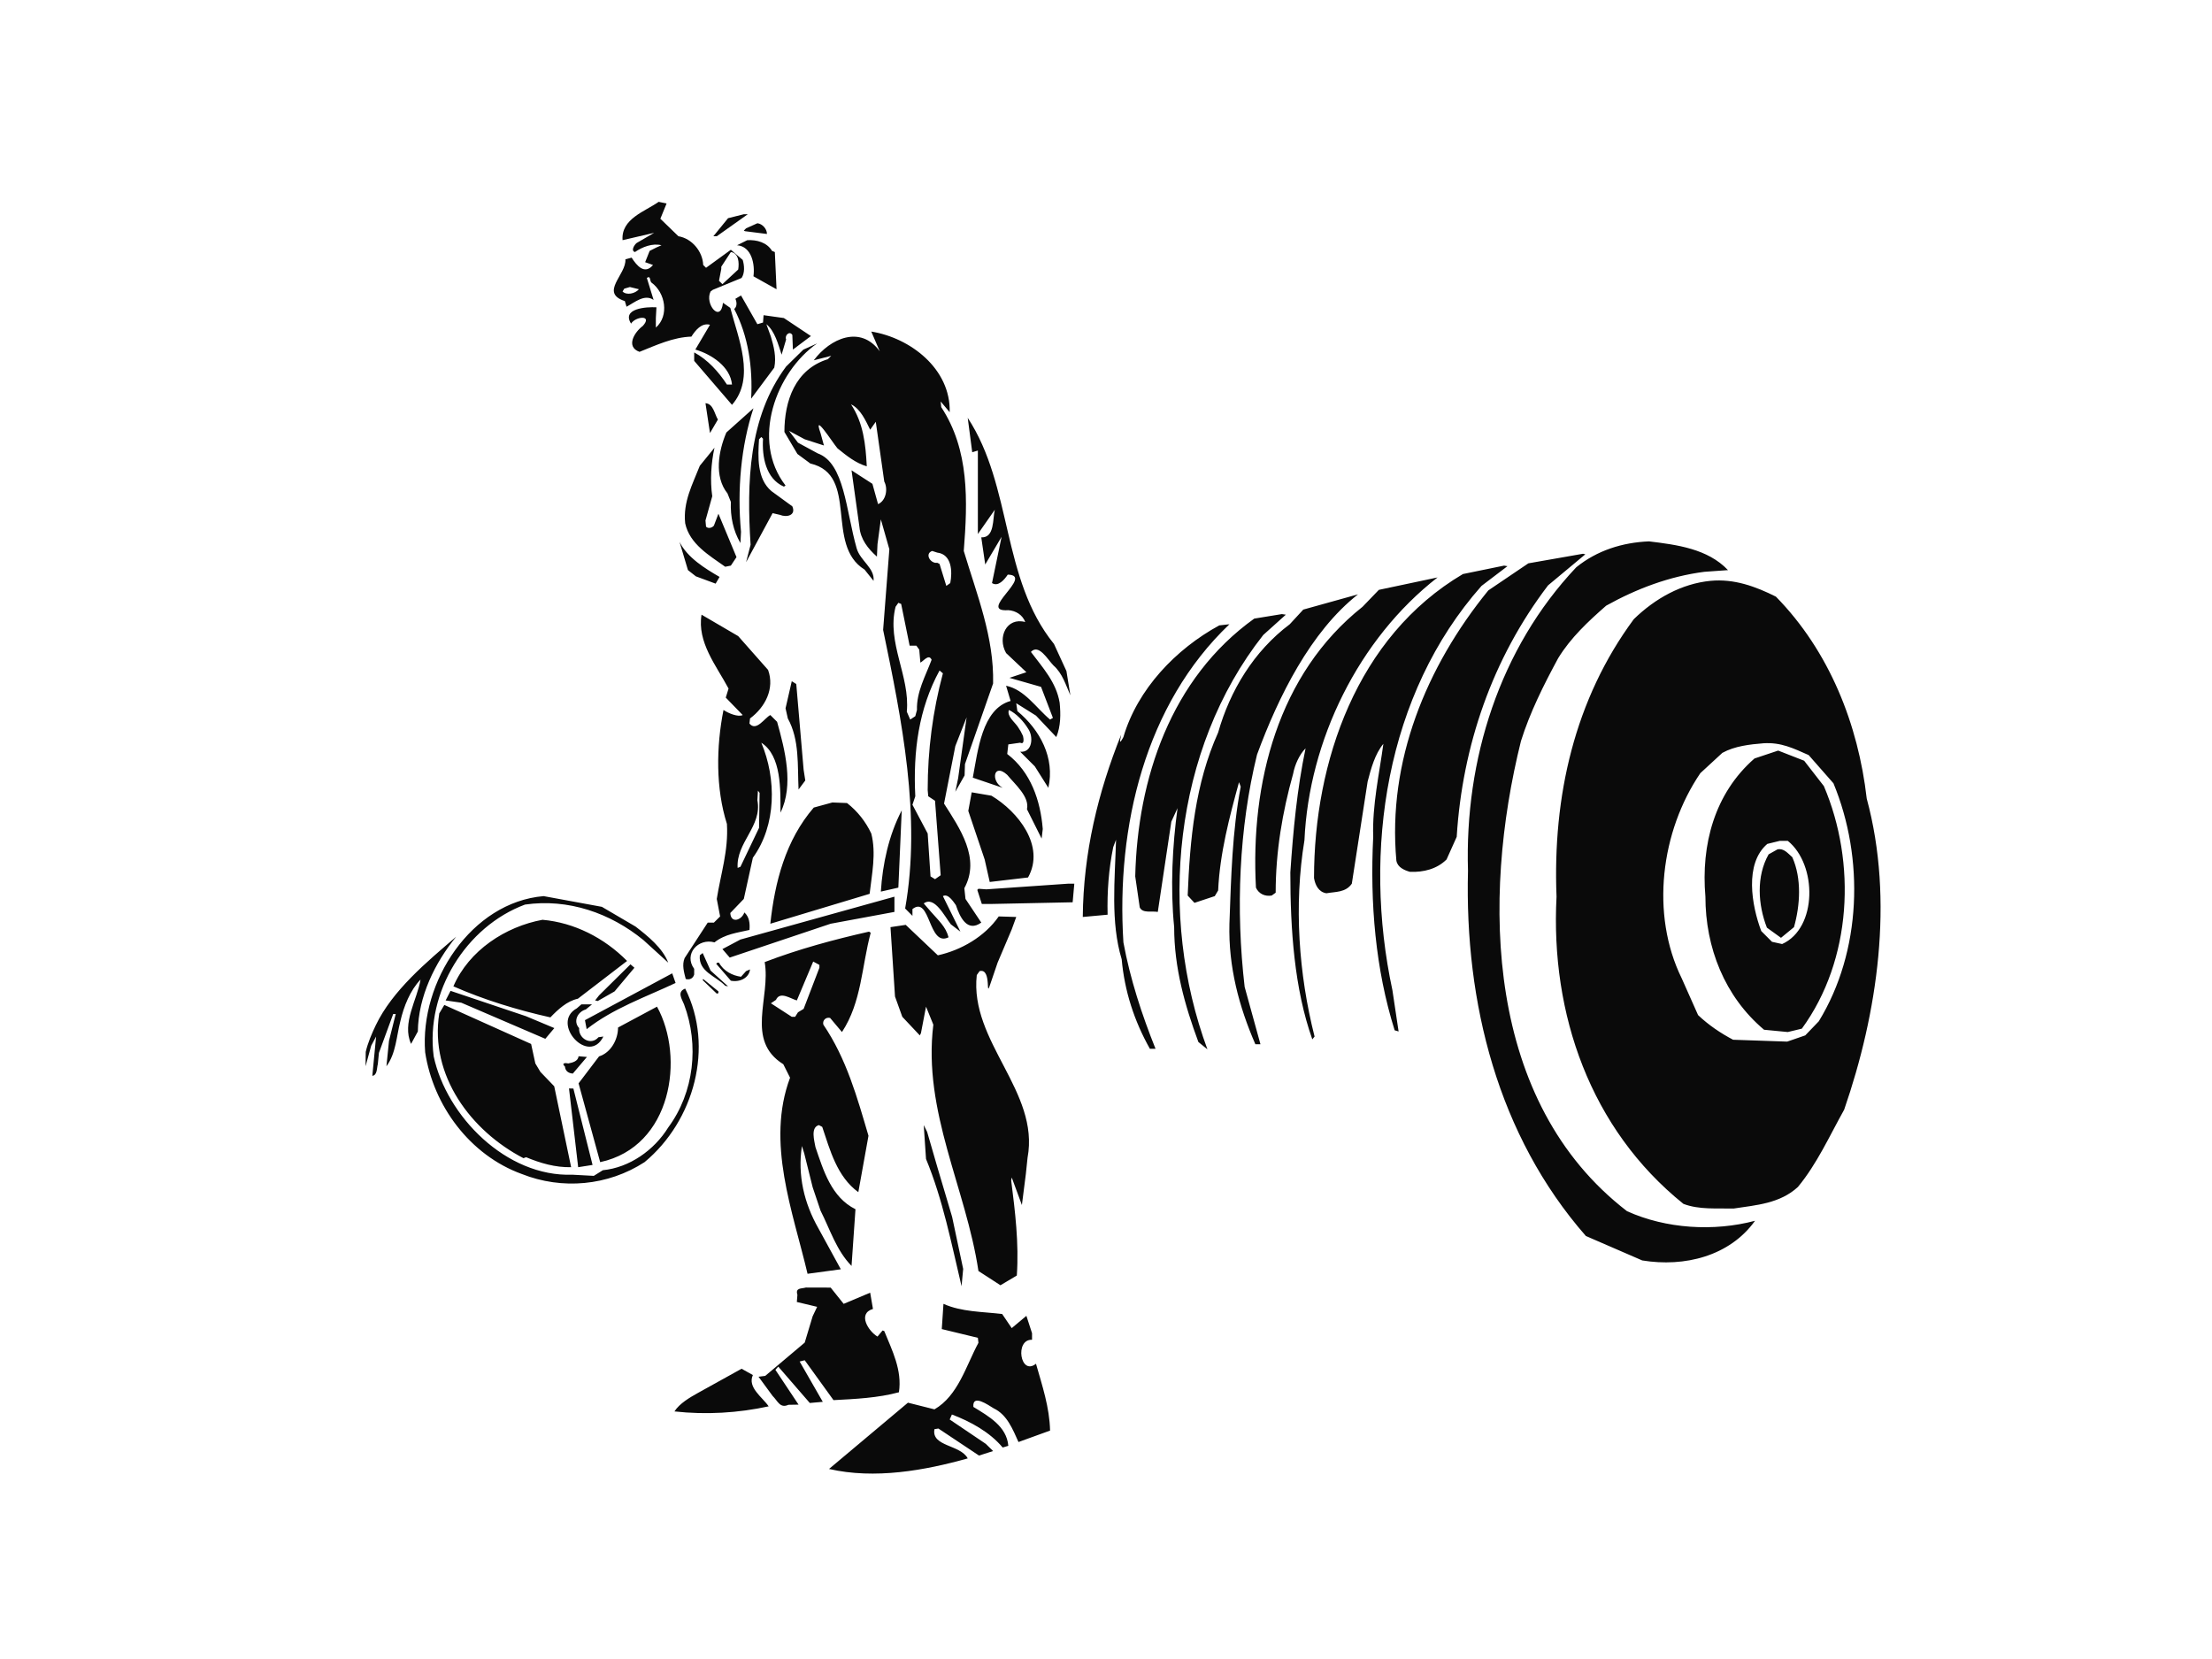 <?xml version="1.0" encoding="utf-8"?>
<!-- Generator: Adobe Illustrator 17.0.0, SVG Export Plug-In . SVG Version: 6.00 Build 0)  -->
<!DOCTYPE svg PUBLIC "-//W3C//DTD SVG 1.1//EN" "http://www.w3.org/Graphics/SVG/1.1/DTD/svg11.dtd">
<svg version="1.1" id="Layer_1" xmlns="http://www.w3.org/2000/svg" xmlns:xlink="http://www.w3.org/1999/xlink" x="0px" y="0px"
	 width="800px" height="600px" viewBox="0 0 800 600" enable-background="new 0 0 800 600" xml:space="preserve">
<path fill-rule="evenodd" clip-rule="evenodd" fill="#0A0A0A" d="M238.217,72.993l2.859,0.608l-2.249,5.512l6.527,6.328
	c4.899,0.811,8.781,5.508,8.967,10.4l1.029,1.01l8.975-6.516l4.288,3.669c0.606,2.04,0.808,4.687-0.409,6.526l-10.398,4.285
	l-0.821,0.613c-2.252,4.483,3.667,11.621,4.487,4.083l2.649,1.839c2.858,11.012,9.18,25.29,0.612,35.075l-13.672-15.908v-3.057
	c4.909,2.646,8.771,6.936,11.841,11.613h1.831c-0.612-6.517-7.549-11.008-13.257-12.644l5.301-8.975
	c-3.057-0.808-5.301,2.042-6.728,4.292c-6.532,0.201-12.642,3.052-18.765,5.508c-5.1-1.837-1.838-7.136,1.212-9.387
	c3.673-4.078-2.642-3.465-4.265-0.821c-3.472-5.507,5.502-6.107,9.176-5.902l-0.21,3.877v3.464
	c4.891-4.289,3.47-12.643-1.626-16.318c-0.622-0.615-0.208-2.656-1.634-1.641l2.443,7.954c-3.261-2.244-6.732,0.825-9.784,2.459
	l-0.616-2.043c-9.282-3.053,0.616-9.593,0.202-15.101l2.249-0.612c1.836,2.858,4.688,6.329,7.737,2.656l-2.844-1.012l1.625-4.084
	l2.458-1.239l1.832-0.804c-3.271-0.825-6.94,0.618-9.59,2.45c-1.629-0.407-0.203-2.653,0.619-3.275l6.314-3.666l-11.424,2.655
	C224.555,79.114,233.325,76.472,238.217,72.993L238.217,72.993z M269.012,77.482h1.438l-11.217,7.96h-1.238l5.32-6.53
	L269.012,77.482L269.012,77.482z M273.917,80.743c1.831,0.206,3.463,2.039,3.463,3.877l-7.96-1.009l-0.409-0.209l0.819-0.825
	L273.917,80.743L273.917,80.743z M270.245,86.868c3.46-0.205,7.135,0.808,8.973,3.879l1.012,0.407l0.616,13.457l-8.352-4.683
	c0.596-4.29-0.625-10.814-5.926-11.224L270.245,86.868L270.245,86.868z M264.325,91.154c2.85,0.401,3.051,3.864,2.655,6.32
	l-5.707,5.299l-1.236-1.216l0.824-4.292v-0.808L264.325,91.154L264.325,91.154z M227.814,103.806l3.264,0.805
	c-1.429,1.629-4.481,2.245-5.919,0.818l0.611-1.026L227.814,103.806L227.814,103.806z M267.999,106.856l5.918,10.396l2.04-0.604
	l0.201-2.655l7.348,1.031l9.774,6.516l-6.515,4.891l-0.205-5.298c-1.028-1.635-2.871,0.205-2.245,1.626l-1.633,5.51
	c-1.218-3.671-2.454-8.565-5.507-11.017l1.627,4.496c1.03,3.468,2.041,7.341,1.223,11.216l-8.363,11.222
	c0.623-11.222-1.011-22.646-6.125-32.442c1.028-0.802,1.028-2.436,0.418-3.674L267.999,106.856L267.999,106.856z M315.11,119.914
	c14.083,2.245,28.771,13.463,28.358,29.164l-3.26-3.876l0.204,2.041c10.189,15.506,9.579,33.864,8.15,52.02
	c4.701,15.692,11.013,31.203,10.604,47.936l-10.171,29.15l-0.135,4.09l-3.35,5.909l1.013-4.891l3.069-22.029l-4.081,10.4
	l-4.081,20.806c5.713,8.978,13.257,19.788,7.34,30.593l0.414,3.88l5.71,8.559c-5.107,3.672-7.75-2.029-9.179-6.313
	c-1.024-1.425-2.86-4.287-4.698-3.259l6.332,12.845l-3.466-2.652c-2.249-2.847-5.919-10.396-9.799-7.549l2.662,3.07
	c2.639,3.053,5.301,5.3,6.313,9.176c-7.343,3.676-6.522-15.301-13.059-10.205v2.452l-2.642-2.659
	c5.905-33.248-1.233-68.332-7.96-100.759l2.25-29.17l-3.075-10.806l-1.213,8.972l-0.206,4.496
	c-3.263-2.866-5.921-6.329-6.314-10.618l-2.869-20.59l7.551,4.886l2.041,7.345c2.852-1.22,3.673-5.507,2.246-8.163l-3.071-21.619
	l-2.025,2.861c-1.64-3.275-3.48-7.547-6.942-9.177c4.491,6.725,5.303,14.479,5.71,22.424c-4.086-1.215-7.339-3.875-10.601-6.516
	c-2.042-2.458-8.974-13.473-6.124-5.513l1.232,4.487l-6.949-2.239l-5.697-3.065l3.262,4.29l7.142,3.872
	c9.668,3.48,10.183,20.617,14.069,34.311c1.298,4.56,6.613,7.144,6.117,11.787l-3.262-4.079c-14.472-8.973-1.83-34.259-19.59-38.352
	l-4.682-3.458l-4.706-7.962c0-11.225,3.886-22.646,15.716-26.317l1.22-1.221l-6.317,1.631c5.908-7.946,16.921-12.852,23.868-3.26
	L315.11,119.914L315.11,119.914z M295.532,124.198c-14.891,10.402-24.071,35.071-11.427,51.402l-0.598,0.396
	c-6.537-2.851-7.959-10.807-7.55-17.332l-0.618-0.612l-0.824,0.82c-0.398,6.318-0.811,14.274,4.493,18.752l7.552,5.51
	c1.421,3.279-2.041,4.083-4.495,3.067l-2.646-0.614l-9.591,17.74l1.631-6.312c-1.423-22.44-0.808-46.098,12.855-64.456l6.22-6.107
	L295.532,124.198L295.532,124.198z M255.146,145.821c2.849,0.206,3.258,3.873,4.493,5.913l-2.862,4.891L255.146,145.821
	L255.146,145.821z M272.494,147.655c-4.495,13.653-5.926,29.573-4.495,44.659l-0.208,4.086c-2.643-4.485-3.67-9.593-3.466-14.892
	l-1.221-3.055c-4.905-6.122-3.271-15.303-0.408-22.032L272.494,147.655L272.494,147.655z M362.631,284.925l-10.806-3.673
	c1.833-9.589,3.273-24.875,13.674-27.742l-1.636-5.506c6.731,1.421,10.814,7.958,15.909,12.235l1.027-0.602l-4.29-11.22
	l-11.423-3.264l6.121-2.039l-7.344-6.931c-3.257-5.716,0.21-13.059,6.935-11.216c-1.012-2.663-3.466-4.09-6.126-4.289
	c-11.615,0.819,9.588-12.649-0.203-12.855c-1.219,1.836-3.464,4.496-5.699,3.054l3.466-16.727l-5.917,10.003l-1.429-9.801
	c4.893,0.212,4.074-6.719,4.893-9.986l-6.125,8.771v-16.934v-13.26l-2.04,0.617l-1.628-12.436
	c16.315,24.874,12.039,58.126,31.203,81.785l4.497,9.793l1.424,8.763c-1.633-3.667-2.852-7.94-6.126-10.806
	c-2.023-2.04-5.297-7.956-8.149-4.884c4.288,5.704,9.184,11.009,10.395,18.354c0.416,4.08,0.416,8.562-1.211,12.441l-7.346-7.758
	l-7.14-4.477l0.408,2.853c8.153,6.723,13.663,16.928,11.204,27.739l-4.89-7.756l-5.299-5.296c4.495,0.407,4.888-5.51,2.849-8.361
	c-1.63-2.661-4.272-5.508-6.929-6.741c-0.808,2.247,2.036,4.287,3.262,6.122l1.021,1.635l0.81,1.626
	c0.205,0.824,0.62,3.26-1.014,2.457l-4.289,0.615l-0.396,3.468c8.564,6.515,12.027,16.917,12.852,27.12l-0.41,3.468l-5.303-10.608
	c1.014-4.486-4.292-8.97-7.14-12.435C359.374,275.742,358.154,282.469,362.631,284.925L362.631,284.925z M258.404,161.929
	c-1.219,5.509-1.627,11.839-0.807,17.541l-2.451,8.773l0.204,2.237c0.806,0.82,2.247,0.412,2.849-0.394l1.634-4.289l6.534,15.696
	l-2.042,3.07l-2.043,0.408c-5.71-4.079-12.849-8.161-14.476-15.712c-0.823-7.75,2.653-14.07,5.295-20.81L258.404,161.929
	L258.404,161.929z M596.388,195.793c10.005,1.221,21.225,2.646,28.568,10.4l-8.575,0.614c-12.645,1.635-24.467,6.11-35.48,12.236
	c-6.539,5.714-12.857,11.629-17.351,18.976c-5.299,9.779-10.191,19.576-13.466,29.97c-14.275,57.321-12.844,130.651,38.347,170.05
	c14.083,6.379,31.411,7.436,46.307,3.47c-9.177,12.789-25.495,16.854-40.801,14.345l-20.382-8.838
	c-31.823-36.349-43.87-84.376-42.634-132.101c-1.236-40.184,11.425-80.377,39.153-109.749
	C577.621,199.059,586.798,196.189,596.388,195.793L596.388,195.793z M245.763,195.987c2.862,5.712,9.181,9.586,14.478,12.661
	l-1.422,2.435l-7.137-2.641l-2.87-2.249L245.763,195.987L245.763,195.987z M337.139,199.263l1.832,0.597
	c5.303,0.618,5.511,6.947,4.701,11.015l-1.422,1.027l-2.452-7.955l-0.827-0.414C336.535,203.948,334.288,200.271,337.139,199.263
	L337.139,199.263z M572.525,200.271l0.825,0.207l-13.465,11.221c-20.193,26.508-31.008,58.129-33.049,90.961l-3.669,8.175
	c-3.469,3.458-8.357,4.682-13.261,4.474c-2.043-0.596-4.479-1.628-4.893-4.068c-3.257-35.908,10.813-70.167,33.247-97.706
	l14.487-9.797L572.525,200.271L572.525,200.271z M543.979,204.561l1.214,0.206l-9.384,7.135
	c-34.671,39.159-43.026,95.876-32.219,146.245l2.232,14.894l-1.424-0.416c-6.93-22.022-8.97-46.098-7.758-69.966
	c-0.395-11.404,2.25-23.038,3.672-33.64c-3.049,3.674-4.477,8.975-5.695,13.658l-5.714,36.918c-2.249,3.262-5.918,2.865-9.181,3.469
	c-2.858-0.414-4.08-3.055-4.491-5.509c0-42.019,15.512-87.296,53.853-109.942L543.979,204.561L543.979,204.561z M519.906,208.838
	c-28.562,22.232-46.514,58.944-48.136,95.06c-3.879,23.455-2.043,48.54,3.664,70.979l-0.817,1.017
	c-6.523-18.362-7.947-39.774-7.947-60.377c1.013-15.082,2.436-30.181,5.509-44.867c-2.245,2.251-3.881,5.92-4.496,9.181
	c-3.875,13.858-6.317,28.134-6.317,43.028l-1.439,1.031c-2.434,0.409-4.683-0.622-5.695-2.869
	c-2.038-37.726,7.944-77.306,38.552-101.567l5.901-6.123L519.906,208.838L519.906,208.838z M618.625,210.067
	c8.559-0.819,16.317,2.041,23.658,5.716c19.389,19.778,29.784,46.291,32.842,73.017c10.004,36.914,3.873,77.716-8.156,112.526
	c-5.297,9.484-9.788,19.543-16.723,27.947c-6.532,6.019-15.099,6.57-23.265,7.811c-6.111-0.158-12.44,0.487-18.149-1.692
	c-33.65-27.063-48.13-68.681-45.893-111.095c-1.431-36.318,6.534-71.402,27.948-100.366
	C598.638,216.388,608.23,211.083,618.625,210.067L618.625,210.067z M491.139,214.955c-17.127,13.469-28.759,36.921-36.512,57.945
	c-6.523,26.508-7.741,56.084-4.481,84.032l5.717,20.734h-1.841c-5.918-13.595-9.792-28.079-9.383-43.586
	c0.607-16.728,1.011-33.457,4.083-49.568l-0.619-1.626c-3.465,12.64-6.927,25.7-7.548,39.168l-1.216,2.04l-7.344,2.433l-2.455-2.637
	c0.824-20.399,2.662-40.392,11.014-58.954c4.286-15.098,12.855-29.375,25.903-39.167l4.893-5.302L491.139,214.955L491.139,214.955z
	 M324.904,218.015l1.012,0.413l3.068,15.096h2.444l1.029,1.429l0.411,4.698c1.215-0.618,3.054-3.282,4.063-1.031
	c-2.225,5.915-5.503,11.635-5.297,18.152l-0.604,2.247l-1.836,1.221l-1.235-2.852c1.235-12.854-7.343-24.88-4.065-37.934
	L324.904,218.015L324.904,218.015z M463.601,222.097l1.44,0.207l-8.17,7.345c-32.634,41.411-38.139,101.377-20.19,149.855
	l-3.266-2.647c-4.887-13.2-8.762-26.859-8.762-41.543c-1.443-14.294-0.617-29.579,1.219-43.047l-2.246,4.891l-4.893,32.648
	c-2.244-0.412-5.509,0.599-6.531-1.647l-1.63-11.204c0.822-35.293,12.85-71.594,43.042-93.228L463.601,222.097L463.601,222.097z
	 M253.72,222.304l13.259,7.753l10.81,12.232c2.44,6.742-1.03,13.465-6.529,17.55l-0.212,1.838c2.453,3.056,5.506-2.04,7.549-3.071
	l2.453,2.452c2.849,10.196,6.123,22.854,1.222,32.842c0-8.154,0.41-20.61-6.934-25.288c5.506,13.051,5.506,29.784-3.052,41.601
	l-3.276,14.895l-4.89,5.094c0.203,3.878,4.082,2.658,5.097-0.205c1.831,1.641,2.043,4.083,1.831,6.33
	c-4.274,1.012-8.768,1.427-12.646,4.492c-5.911-1.642-11.219,4.273-7.342,9.577v2.042c-0.407,1.421-1.628,2.04-3.054,1.63
	c-0.615-2.437-1.422-5.1-0.408-7.551l8.37-12.851h2.228l2.246-2.227l-1.212-6.332c1.42-8.977,4.267-17.536,3.67-27.129
	c-4.084-12.848-3.877-27.947-1.236-41.208c1.832,1.233,5.313,2.657,6.946,1.835l-6.126-6.312l1.013-3.262
	C259.026,240.659,252.092,232.303,253.72,222.304L253.72,222.304z M444.639,225.769c-30.396,28.961-41.005,73.018-38.343,115.05
	c2.434,13.249,6.723,26.303,11.613,38.479h-2.041c-5.7-10.135-9.176-20.945-10.192-32.371c-4.085-13.448-2.45-28.754-2.042-43.233
	l-1.01,2.639c-1.631,7.958-2.247,16.127-2.043,24.484l-8.976,0.819c0.206-23.255,5.511-45.083,13.869-65.896
	c-0.414,2.248-0.808,3.882,0.822,0.828c5.097-17.344,18.959-31.826,34.671-40.389L444.639,225.769L444.639,225.769z
	 M339.798,242.494l1.217,1.03c-3.674,13.662-5.505,27.73-5.505,42.221l0.205,2.236l2.451,1.63l2.042,26.93l-2.042,1.427l-1.63-1.013
	l-1.026-15.506l-5.511-10.4l1.03-3.068C330.207,271.663,332.247,256.377,339.798,242.494L339.798,242.494z M286.353,246.374
	l1.629,1.011l2.661,31.014l0.601,3.868l-2.434,3.273c-0.414-8.778,0.394-17.955-3.882-25.7l-0.823-3.672L286.353,246.374
	L286.353,246.374z M637.805,268.814c6.318-0.412,10.807,1.835,16.319,4.269l8.971,10.211c11.218,27.127,10.192,60.786-5.305,86.074
	l-4.9,5.095l-6.529,2.251l-19.57-0.678c-4.497-2.38-8.783-5.242-12.658-8.913l-5.904-13.264
	c-11.427-23.246-7.553-53.236,6.721-74.237l7.962-7.342C627.394,269.828,632.698,269.226,637.805,268.814L637.805,268.814z
	 M643.109,271.458l9.386,3.669l7.133,9.178c11.825,27.742,10.192,62.828-7.962,87.722l-5.094,1.222l-8.578-0.828
	c-14.276-12.024-21.208-29.762-21.208-48.122c-1.626-18.767,3.263-37.332,17.746-49.98L643.109,271.458L643.109,271.458z
	 M274.119,285.941l0.601,0.817l-0.203,12.65l-6.725,14.07l-1.015,0.407c-0.612-9.182,8.972-15.097,7.141-24.464L274.119,285.941
	L274.119,285.941z M351.431,286.555l7.135,1.219c9.578,5.711,19.573,18.166,13.245,29.577l-13.863,1.625l-1.833-8.141l-5.919-17.554
	L351.431,286.555L351.431,286.555z M301.041,290.225l5.298,0.205c3.883,3.055,6.733,6.729,8.771,11.019
	c1.838,7.137,0.206,14.682-0.599,21.819l-35.912,10.812c1.631-15.104,5.507-30.182,15.711-42.014L301.041,290.225L301.041,290.225z
	 M326.123,293.087l-1.219,27.934l-6.332,1.44C319.193,312.462,321.441,302.063,326.123,293.087L326.123,293.087z M643.714,304.1
	h2.858c10.687,8.582,10.759,31.58-2.04,37.325l-3.669-0.811l-3.879-3.88c-3.468-9.181-6.173-24.382,2.188-31.521L643.714,304.1
	L643.714,304.1z M642.902,307.159c2.25-0.409,3.67,1.427,5.303,2.849c3.461,7.757,2.851,17.345,0.616,25.308l-4.697,3.861
	l-5.098-3.676c-3.259-8.35-3.879-18.545,0.614-26.508L642.902,307.159L642.902,307.159z M386.309,319.596h2.229l-0.597,6.726
	l-29.787,0.619h-3.056l-1.643-5.094l0.41-0.415l2.866,0.207L386.309,319.596L386.309,319.596z M196.608,324.094l21.075,3.875
	l12.171,7.137c4.487,3.465,9.781,7.741,11.824,13.055l-8.973-8.167c-11.954-9.793-27.227-15.094-42.825-12.844
	c-21.378,7.956-36.021,31.615-33.038,54.861c4.641,21.664,26.228,43.693,50.163,42.838l7.756,0.416l3.262-2.042
	c9.584-0.925,18.56-7.213,23.655-15.468c9.384-12.672,11.223-29.887,5.715-44.512c-0.807-2.043-2.642-4.479,0.413-5.712
	c10.598,21.115,3.256,47.874-14.686,62.769c-13.267,8.591-29.855,10.071-44.411,4.292c-18.786-6.807-31.998-24.752-34.944-44.006
	C151.771,355.093,170.435,326.323,196.608,324.094L196.608,324.094z M323.484,324.299v5.508l-23.063,4.273l-36.505,12.244
	l-2.643-3.069l6.518-3.461L323.484,324.299L323.484,324.299z M361.206,331.44l6.332,0.197l-1.631,4.483l-5.113,12.042l-2.431,7.136
	c-2.249,7.137,0.603-5.299-4.084-4.082l-1.016,1.429c-2.662,24.126,22.837,42.073,18.363,66.082l-0.621,5.92l-1.422,11.165
	l-3.674-9.95l-0.202,1.032c1.42,11.239,2.846,22.734,2.041,34.413l-5.922,3.524l-7.959-5.155
	c-4.476-29.915-20.191-57.69-16.313-89.09l-2.646-6.515l-1.835,9.585l-0.414,0.808l-6.329-6.725l-2.639-7.342l-1.633-25.081
	l5.507-0.826l11.616,11.015C347.551,343.671,356.114,338.777,361.206,331.44L361.206,331.44z M196.198,332.653
	c11.463,1.014,22.332,6.524,30.593,14.891l-17.792,13.658c-3.905,0.83-7.193,3.879-9.942,6.747
	c-11.934-2.663-23.933-6.329-35.081-11.224C169.614,343.671,182.875,335.107,196.198,332.653L196.198,332.653z M314.3,336.939
	l0.606,0.4c-3.265,12.044-3.265,25.096-10.4,35.91l-4.288-5.099c-1.63-0.412-2.852,1.014-2.436,2.435
	c8.357,12.306,12.228,26.32,16.315,40.182l-3.673,20.403c-7.754-5.668-10.206-15.189-13.057-23.62l-1.214-0.642
	c-3.074,0.848-1.633,5.635-1.238,7.946c2.867,8.37,5.712,18.137,14.478,22.478l-1.423,20.503
	c-5.508-5.637-7.751-13.159-11.215-19.999l-2.85-8.463l-3.055-12.278l-0.826-2.615c-1.627,10.594,0.826,20.696,5.923,29.686
	l8.149,14.889l-12.033,1.628c-5.294-22.491-15.091-47.509-6.327-70.916l-2.436-4.864c-13.877-8.682-4.493-24.095-6.742-36.953
	C288.81,343.255,301.656,339.794,314.3,336.939L314.3,336.939z M164.985,338.777c-7.666,9.385-13.698,21.619-13.865,34.265
	l-2.453,4.495c-3.402-7.55,2.207-15.917,3.429-23.266c-3.75,3.876-6.1,9.799-7.306,15.097c-1.419,5.446-1.568,11.6-5.03,16.261
	l0.921-9.181l2.443-9.736h-0.911l-5.171,14.08l-0.4,4.082c-0.397,1.385-0.15,3.967-1.984,4.217l1.366-14.215l-1.774,3.304
	l-2.04,7.448l0.061-5.202c0.744-3.238,2.215-6.668,3.613-9.592C141.946,358.175,154.332,347.896,164.985,338.777L164.985,338.777z
	 M254.135,344.681l2.851,6.331l6.329,5.713l-1.033-0.207c-3.256-3.466-9.789-5.096-9.181-11.014L254.135,344.681L254.135,344.681z
	 M294.105,347.758l2.245,1.21v1.031l-5.707,14.877l-2.04,1.235l-1.027,1.628h-1.223l-7.549-4.888l1.836-1.231
	c1.426-3.266,5.303-0.418,7.547,0.202L294.105,347.758L294.105,347.758z M259.43,348.162h0.606c1.63,3.054,4.905,4.687,7.962,5.095
	l1.832-2.041l1.431-0.612c-0.414,3.255-3.886,4.694-6.937,4.081l-5.299-6.124L259.43,348.162L259.43,348.162z M228.02,348.764
	l1.426,1.235l-7.184,8.559l-6.081,3.474l-0.953-0.21l1.429-1.833L228.02,348.764L228.02,348.764z M243.116,352.023l1.219,3.48
	c-10.805,5.096-22.612,9.183-32.161,16.714l-0.618-3.258L243.116,352.023L243.116,352.023z M254.32,354.068l5.512,4.489v0.622
	l-0.6,0.188l-5.098-4.889L254.32,354.068L254.32,354.068z M162.945,358.354l27.302,9.178l10.238,4.289l-3.262,3.877l-30.395-13.058
	l-5.655-0.818L162.945,358.354L162.945,358.354z M210.264,363.244h3.848l-2.246,1.836c-2.923,0.824-4.698,4.288-2.413,6.74
	c-0.29,3.793,4.307,6.464,6.997,3.303l1.769-0.246c-5.313,10.706-19.265-4.89-9.612-10.192L210.264,363.244L210.264,363.244z
	 M160.698,363.451l31.387,14.111l1.524,7.037l1.84,3.07l4.993,5.198l6.119,29.266c-5.768,0.117-11.144-1.469-16.282-3.613
	l-0.959,0.353c-18.969-9.853-33.994-29.869-30.456-52.357L160.698,363.451L160.698,363.451z M237.613,364.071
	c10.101,18.26,5.435,50.644-20.549,56.231l-7.812-28.49l7.405-9.754c4.3-1.349,6.868-6.127,6.868-10.443L237.613,364.071
	L237.613,364.071z M209.252,382.012l3.022,0.247l-5.105,6.012c-1.574-0.116-2.703-0.897-2.848-2.539
	c-1.401-1.252,0.042-1.398,1.217-1.132C206.994,384.324,209.032,383.866,209.252,382.012L209.252,382.012z M205.788,393.647
	l1.586,0.043l6.933,27.627l-5.204,0.817L205.788,393.647L205.788,393.647z M334.082,406.909l1.221,2.434l3.668,12.645l5.376,18.112
	l3.998,18.827l-0.585,6.253c-3.673-15.408-6.746-31.28-12.854-46.036L334.082,406.909L334.082,406.909z M291.453,465.652
	l8.968,0.026l4.706,5.877l9.584-4.039l1.011,5.877c-5.712,1.695-1.625,8.075,1.637,9.995l1.834-2.2l0.614,0.205
	c2.847,7.023,6.521,14.13,5.302,22.135c-7.548,2.052-15.716,2.433-23.66,2.849l-10.412-14.422l-1.833,0.457l8.372,14.579
	l-4.702,0.414l-11.408-13.159l-1.028,1.177l8.371,12.58l-3.678,0.063c-3.065,1.394-3.875-1.437-5.711-3.218l-5.091-6.936l2.43-0.307
	l14.278-12.036l2.866-9.523l1.628-3.416l-7.345-1.752l0.209-2.581C287.577,465.652,289.824,466.133,291.453,465.652L291.453,465.652
	z M341.217,471.555c6.543,2.936,14.071,2.821,21.227,3.671l3.463,5.107l5.301-4.444l2.042,6.284v2.376
	c-6.332-0.278-4.288,13.218,1.428,8.668c2.247,7.914,4.894,15.711,5.095,24.171l-11.424,4.14c-2.042-4.503-4.072-9.867-8.974-12.188
	c-2.045-1.231-7.756-5.313-7.341-0.512c5.501,3.379,12.04,6.99,12.639,14.07l-2.041,0.614c-4.684-5.593-11.613-9.383-18.358-11.937
	l-0.806,1.806l13.057,8.813l2.641,2.597l-5.092,1.632l-14.69-9.78l-1.422,0.23c-1.218,6.332,9.385,5.556,12.03,10.576
	c-15.495,4.361-33.652,7.623-50.167,3.82l28.549-23.971l9.589,2.412c8.56-4.949,11.427-15.789,15.903-24.073l-0.206-1.803
	l-13.051-3.157L341.217,471.555L341.217,471.555z M268.204,495.023l4.084,2.28c-2.043,4.508,3.46,7.999,5.709,11.322
	c-11.017,2.404-22.647,3.1-34.073,1.835c1.839-2.881,5.509-5.024,8.569-6.725L268.204,495.023L268.204,495.023z"/>
</svg>
